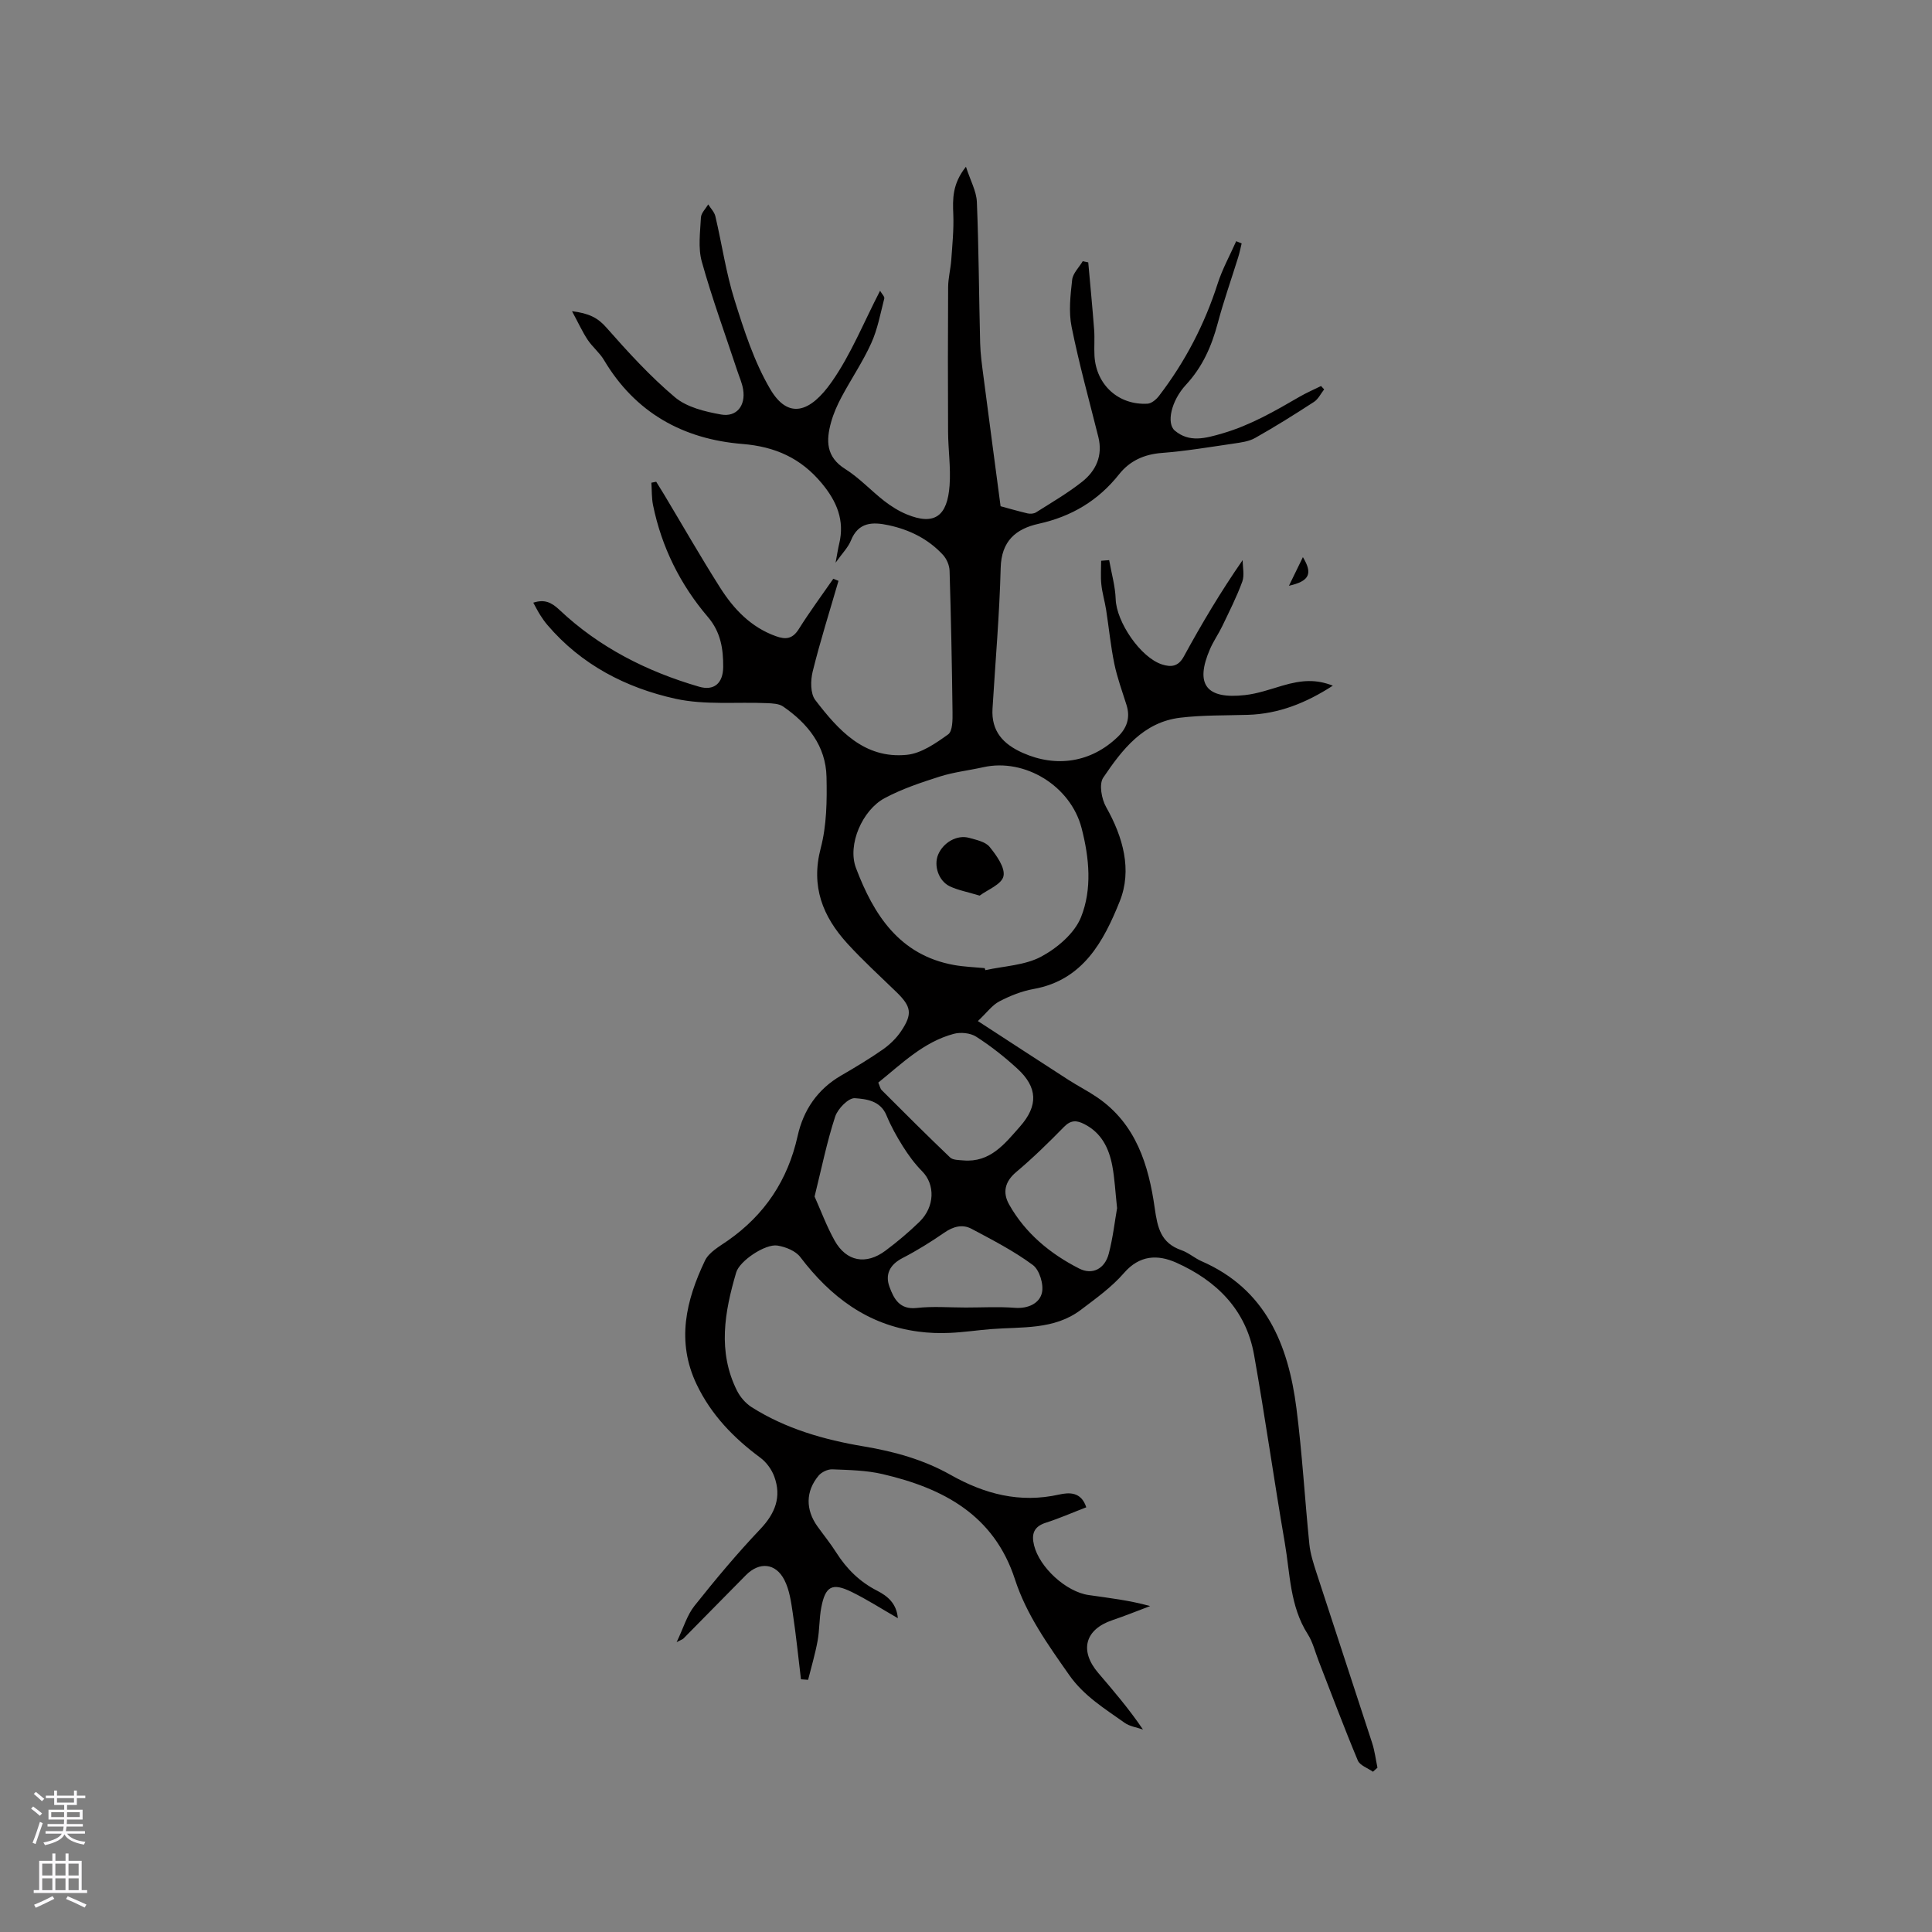 <svg enable-background="new 0 0 400 400" viewBox="0 0 400 400" xmlns="http://www.w3.org/2000/svg"><rect x="0" y="0" width="400" height="400" fill="#808080" stroke="none"/><g fill="#010000"><path d="m224.9 312.07c-2.91 1.12-5.61 2.31-8.39 3.2-2.5.8-2.99 2.37-2.42 4.67 1.12 4.56 6.61 9.63 11.32 10.3 4.18.6 8.38 1.08 12.72 2.28-2.61.98-5.19 2.03-7.83 2.92-5.68 1.92-6.87 6.31-2.9 10.95 3.16 3.7 6.33 7.39 9.24 11.69-1.28-.45-2.75-.64-3.81-1.4-4.11-2.93-8.41-5.53-11.46-9.88-4.39-6.27-8.85-12.47-11.23-19.8-4.34-13.36-14.87-18.88-27.39-21.8-3.37-.79-6.93-.85-10.42-.99-.95-.04-2.24.57-2.85 1.31-2.71 3.25-2.71 7.04-.24 10.5 1.3 1.81 2.71 3.54 3.9 5.42 2.15 3.38 4.85 6.06 8.46 7.9 2.16 1.1 4.03 2.64 4.29 5.69-3.39-1.95-6.4-3.89-9.59-5.45-4-1.95-5.42-1.18-6.26 3.22-.44 2.28-.35 4.66-.77 6.95-.5 2.71-1.29 5.37-1.96 8.04-.49-.04-.99-.07-1.48-.11-.55-4.53-1-9.07-1.68-13.58-.35-2.37-.68-4.89-1.75-6.98-1.81-3.54-5.19-3.81-7.96-1.01-4.33 4.37-8.63 8.77-12.95 13.14-.14.14-.36.2-1.4.74 1.42-2.97 2.14-5.56 3.68-7.5 4.34-5.46 8.83-10.84 13.63-15.89 3.11-3.28 4.45-6.7 2.9-10.91-.54-1.46-1.62-2.95-2.86-3.87-5.54-4.1-10.19-8.88-13.2-15.18-4.26-8.9-2.22-17.4 1.72-25.65.83-1.74 3.01-2.94 4.73-4.14 7.65-5.35 12.42-12.52 14.45-21.65 1.19-5.37 4.11-9.68 9-12.52 2.93-1.7 5.85-3.45 8.62-5.38 1.44-1.01 2.8-2.32 3.78-3.77 2.44-3.62 2.14-5.13-.94-8.13-3.42-3.32-6.96-6.54-10.17-10.06-5.09-5.59-7.59-11.81-5.51-19.73 1.24-4.71 1.31-9.83 1.2-14.76-.14-6.42-3.88-11.06-8.99-14.58-.86-.59-2.18-.64-3.3-.69-6.34-.28-12.88.43-18.97-.91-10.24-2.26-19.5-7.03-26.52-15.27-.55-.64-1.04-1.34-1.49-2.05-.5-.79-.92-1.63-1.44-2.57 2.29-.74 3.72-.11 5.39 1.46 8.24 7.79 18.11 12.78 28.92 15.93 3.08.9 4.99-.66 5.01-4.11.02-3.68-.49-7.18-3.16-10.31-5.72-6.7-9.58-14.45-11.36-23.14-.31-1.52-.24-3.11-.35-4.67.33-.07.67-.13 1-.2.54.86 1.08 1.72 1.6 2.59 3.87 6.45 7.6 12.98 11.63 19.33 2.81 4.43 6.36 8.19 11.53 10.05 2.1.76 3.48.57 4.77-1.48 2.23-3.56 4.74-6.95 7.14-10.41.36.15.71.29 1.07.44-1.81 6.25-3.78 12.45-5.34 18.76-.46 1.86-.5 4.57.54 5.92 4.76 6.21 10.12 12.21 18.93 11.34 3-.29 5.99-2.38 8.57-4.23.94-.67.93-3.03.91-4.62-.12-9.75-.31-19.51-.61-29.25-.03-1.13-.6-2.47-1.37-3.3-3.03-3.29-6.92-5.21-11.26-6.14-3.27-.7-6.25-.7-7.8 3.18-.57 1.41-1.75 2.58-3.17 4.58.35-1.89.5-2.9.74-3.89 1.18-4.88-.49-8.81-3.61-12.56-4.32-5.2-9.64-7.58-16.4-8.13-12.32-.99-22.21-6.48-28.69-17.39-.91-1.53-2.39-2.7-3.38-4.19-1.1-1.67-1.93-3.51-3.23-5.91 3.45.43 5.31 1.33 7.09 3.36 4.47 5.07 9.06 10.11 14.21 14.45 2.47 2.08 6.23 2.99 9.56 3.58 3.25.57 5.1-1.86 4.57-5.17-.21-1.34-.8-2.62-1.23-3.93-2.48-7.51-5.21-14.95-7.33-22.55-.8-2.85-.33-6.1-.18-9.15.05-.92.98-1.8 1.51-2.7.51.82 1.27 1.57 1.48 2.46 1.36 5.77 2.2 11.7 3.97 17.33 1.98 6.32 4.06 12.79 7.38 18.44 3.76 6.4 8.32 4.84 12.76-1.52 3.97-5.67 6.6-12.28 9.99-18.83.4.69.97 1.23.87 1.6-.8 3.12-1.38 6.35-2.7 9.26-1.74 3.84-4.14 7.38-6.14 11.12-.89 1.67-1.68 3.44-2.18 5.26-1.04 3.76-1.07 7.15 2.93 9.66 2.93 1.84 5.35 4.49 8.11 6.64 1.41 1.09 2.98 2.07 4.62 2.75 5.84 2.41 8.43.28 8.88-5.98.27-3.68-.29-7.41-.31-11.12-.05-9.97-.05-19.94.01-29.91.01-1.89.51-3.77.65-5.66.22-3.13.54-6.29.42-9.41-.13-3.22-.23-6.31 2.62-9.89.93 2.89 2.17 5.07 2.26 7.3.4 9.74.43 19.49.68 29.23.06 2.31.39 4.62.69 6.92 1.14 8.78 2.31 17.55 3.54 26.84 1.31.35 3.43.97 5.57 1.48.55.13 1.31.08 1.77-.21 3.22-2.04 6.54-3.97 9.52-6.32 2.9-2.29 4.34-5.42 3.38-9.29-1.9-7.6-4-15.15-5.54-22.82-.63-3.12-.24-6.51.12-9.73.15-1.34 1.43-2.56 2.19-3.84.38.08.76.16 1.14.24.41 4.65.87 9.3 1.22 13.95.14 1.79-.03 3.61.07 5.41.35 6 4.98 10.24 10.99 9.9.83-.05 1.82-.89 2.38-1.63 5.39-7.04 9.43-14.78 12.14-23.25.97-3.02 2.54-5.84 3.83-8.76.38.15.75.31 1.13.46-.24.96-.42 1.93-.72 2.87-1.41 4.55-3.01 9.05-4.23 13.65-1.27 4.77-3.15 9.05-6.59 12.76-3.07 3.32-4.07 7.98-2.29 9.48 3.01 2.53 6.35 1.59 9.89.56 5.78-1.69 10.85-4.63 15.97-7.6 1.42-.82 2.94-1.47 4.41-2.2.21.23.42.47.64.7-.69.87-1.21 2-2.09 2.58-4 2.6-8.04 5.13-12.19 7.47-1.32.75-3 .95-4.55 1.18-4.93.72-9.85 1.55-14.81 1.93-3.65.28-6.62 1.65-8.8 4.4-4.34 5.48-9.87 8.76-16.66 10.26-4.75 1.05-7.73 3.58-7.87 9.14-.25 9.71-1.1 19.41-1.69 29.12-.29 4.69 2.2 7.37 6.27 9.18 6.96 3.09 14.14 1.98 19.64-3.3 1.92-1.84 2.66-4 1.83-6.63-.89-2.83-1.92-5.63-2.52-8.52-.76-3.69-1.12-7.45-1.7-11.18-.28-1.77-.81-3.5-.99-5.27-.17-1.61-.04-3.25-.04-4.88.55-.04 1.11-.08 1.66-.13.47 2.69 1.26 5.38 1.35 8.08.15 4.71 5.15 12.12 9.64 13.53 1.82.57 3.31.46 4.47-1.66 3.69-6.77 7.63-13.4 12.18-19.96 0 1.5.4 3.14-.08 4.46-1.15 3.15-2.69 6.18-4.14 9.21-.78 1.62-1.83 3.11-2.54 4.75-3.16 7.29-.82 10.44 7.24 9.53 2.6-.29 5.14-1.18 7.67-1.93 4.2-1.25 7.14-1.34 10.52-.02-5.51 3.56-11.18 5.85-17.61 6.04-4.66.14-9.35.04-13.96.59-7.69.91-12.06 6.63-15.97 12.42-.9 1.33-.35 4.41.6 6.08 3.52 6.23 5.42 13.04 2.82 19.52-3.29 8.18-7.54 16.31-17.83 18.15-2.46.44-4.9 1.42-7.12 2.58-1.46.76-2.52 2.27-4.42 4.06 6.71 4.36 12.72 8.29 18.74 12.17 1.96 1.26 4.05 2.32 5.97 3.63 8.04 5.49 10.64 14.02 11.9 22.9.58 4.11 1.27 7.26 5.53 8.74 1.48.51 2.73 1.65 4.17 2.28 13.29 5.8 17.95 17.27 19.64 30.43 1.2 9.35 1.73 18.79 2.68 28.17.2 1.97.84 3.93 1.45 5.83 3.82 11.77 7.72 23.52 11.54 35.29.54 1.66.75 3.43 1.11 5.14-.31.28-.63.56-.94.84-1.07-.77-2.7-1.3-3.13-2.33-2.85-6.81-5.43-13.73-8.11-20.61-.73-1.87-1.2-3.89-2.26-5.55-3.71-5.81-3.64-12.53-4.75-18.93-2.23-12.94-4.06-25.96-6.36-38.89-1.66-9.33-7.76-15.36-16.1-19.09-3.83-1.71-7.59-1.61-10.85 2.16-2.53 2.92-5.8 5.25-8.91 7.61-5.55 4.2-12.24 3.48-18.63 3.99-2.85.23-5.68.66-8.53.78-2.16.1-4.36.02-6.51-.27-10.5-1.38-18.17-7.21-24.42-15.43-.97-1.28-3.04-2.11-4.73-2.38-2.5-.4-7.83 3.15-8.54 5.57-2.4 8.15-3.88 16.37.16 24.46.66 1.32 1.78 2.62 3.01 3.41 7.09 4.5 15.06 6.77 23.23 8.14 6.34 1.06 12.42 2.75 17.98 5.89 7.07 3.99 14.35 5.9 22.48 4.08 2.01-.44 4.56-.65 5.62 2.64zm-21.03-111.63c.05.14.1.28.14.42 3.9-.86 8.19-.99 11.58-2.81 3.31-1.78 6.87-4.81 8.21-8.13 2.34-5.82 1.73-12.3.13-18.47-2.25-8.7-11.71-14.53-20.34-12.61-3 .67-6.09 1.01-9 1.93-3.9 1.24-7.85 2.56-11.44 4.48-4.57 2.44-7.76 9.6-5.93 14.46 3.65 9.65 8.98 18.06 20.33 20.09 2.08.37 4.21.44 6.32.64zm-22.03 23.7c.29.65.38 1.23.72 1.57 4.68 4.68 9.36 9.36 14.15 13.93.58.55 1.8.53 2.73.61 5.57.49 8.59-3.45 11.72-6.99 3.84-4.34 3.68-8.16-.54-12.02-2.64-2.42-5.49-4.67-8.5-6.6-1.21-.78-3.24-.98-4.67-.59-6.22 1.67-10.71 6.13-15.61 10.09zm-13.19 23.59c1.29 2.88 2.48 6.13 4.15 9.12 2.43 4.35 6.5 5.1 10.54 2.08 2.45-1.83 4.81-3.82 7.01-5.95 3.22-3.14 3.28-7.75.57-10.48-1.52-1.53-2.83-3.32-3.99-5.16-1.29-2.05-2.48-4.2-3.4-6.43-1.25-3.04-4.21-3.38-6.55-3.54-1.31-.09-3.54 2.19-4.07 3.82-1.7 5.2-2.79 10.59-4.26 16.54zm62.63 2.4c-.38-3.5-.5-6.16-.99-8.75-.69-3.65-2.23-6.83-5.78-8.64-1.57-.81-2.79-.89-4.2.55-3.18 3.25-6.45 6.45-9.93 9.38-2.4 2.02-2.81 4.3-1.45 6.71 3.36 5.97 8.51 10.21 14.51 13.26 2.77 1.41 5.31.01 6.11-3.05.88-3.34 1.26-6.81 1.73-9.46zm-31.33 20.58c3.39 0 6.79-.2 10.16.06 2.72.21 5.07-.9 5.6-3.07.43-1.73-.49-4.78-1.88-5.8-3.93-2.91-8.35-5.18-12.69-7.49-1.88-1-3.78-.48-5.62.79-2.78 1.92-5.67 3.72-8.67 5.27-2.63 1.36-3.64 3.39-2.69 5.96.89 2.42 2.07 4.77 5.64 4.37 3.34-.38 6.76-.09 10.15-.09z"/><path d="m266.86 121.28c1.12-2.3 1.92-3.94 2.89-5.93 2.07 3.42 1.38 4.96-2.89 5.93z"/><path d="m202.83 185.43c-2.62-.79-4.51-1.13-6.19-1.93-2.32-1.11-3.35-4.27-2.42-6.53 1.05-2.54 3.92-4.2 6.43-3.5 1.5.42 3.37.8 4.24 1.87 1.42 1.75 3.25 4.3 2.87 6.06-.36 1.7-3.33 2.82-4.93 4.03z"/></g><path d="m6.44 374.46.42-.45c.65.47 1.27.95 1.85 1.44l-.45.49c-.65-.56-1.25-1.06-1.82-1.48m.93 7.33-.63-.26c.55-1.36 1.05-2.8 1.52-4.33.19.1.38.19.59.27-.46 1.29-.95 2.73-1.48 4.32m-.38-10.38.44-.42c.43.34 1.01.82 1.74 1.44l-.49.49c-.53-.51-1.09-1.01-1.69-1.51m2.5.35h1.72v-1.04h.59v1.04h3.52v-1.04h.59v1.04h1.75v.53h-1.75v1.42h-2.03v.97h3.22v2.03h-3.24c0 .35-.01.66-.03.93h3.32v.53h-3.37c-.03.27-.08.58-.15.94h3.96v.53h-3.71c.67.92 1.93 1.48 3.79 1.68-.13.24-.23.44-.29.59-2.13-.38-3.48-1.08-4.04-2.12-.43.97-1.77 1.72-4.03 2.23-.09-.19-.2-.37-.33-.55 2.1-.42 3.37-1.03 3.81-1.83h-3.36v-.53h3.58c.08-.29.13-.61.16-.94h-3.33v-.53h3.39c.02-.27.04-.58.04-.93h-3.23v-2.03h3.25v-.97h-2.07v-1.42h-1.73zm1.12 3.44v1h2.65c.01-.3.02-.44.01-.4v-.25-.35zm1.19-2h3.52v-.91h-3.52zm4.71 2h-2.63v.59c0 .15-.01.28-.01.4h2.64z" fill="#fbfafc"/><path d="m13.56 383.74h.63v1.52h2.72v6.07h1.13v.6h-11.06v-.6h1.13v-6.07h2.73v-1.52h.63v1.52h2.1v-1.52zm-2.69 8.83.38.56c-1.24.63-2.53 1.25-3.85 1.85-.1-.21-.21-.42-.34-.63 1.36-.55 2.63-1.15 3.81-1.78m-2.13-4.27h2.1v-2.45h-2.1zm0 3.04h2.1v-2.46h-2.1zm2.72-3.04h2.1v-2.45h-2.1zm0 3.04h2.1v-2.46h-2.1zm6.07 3.6c-1.41-.71-2.7-1.3-3.86-1.78l.35-.56c1.45.62 2.75 1.19 3.88 1.72zm-1.25-9.09h-2.1v2.45h2.1zm-2.09 5.49h2.1v-2.46h-2.1z" fill="#fbfafc"/></svg>